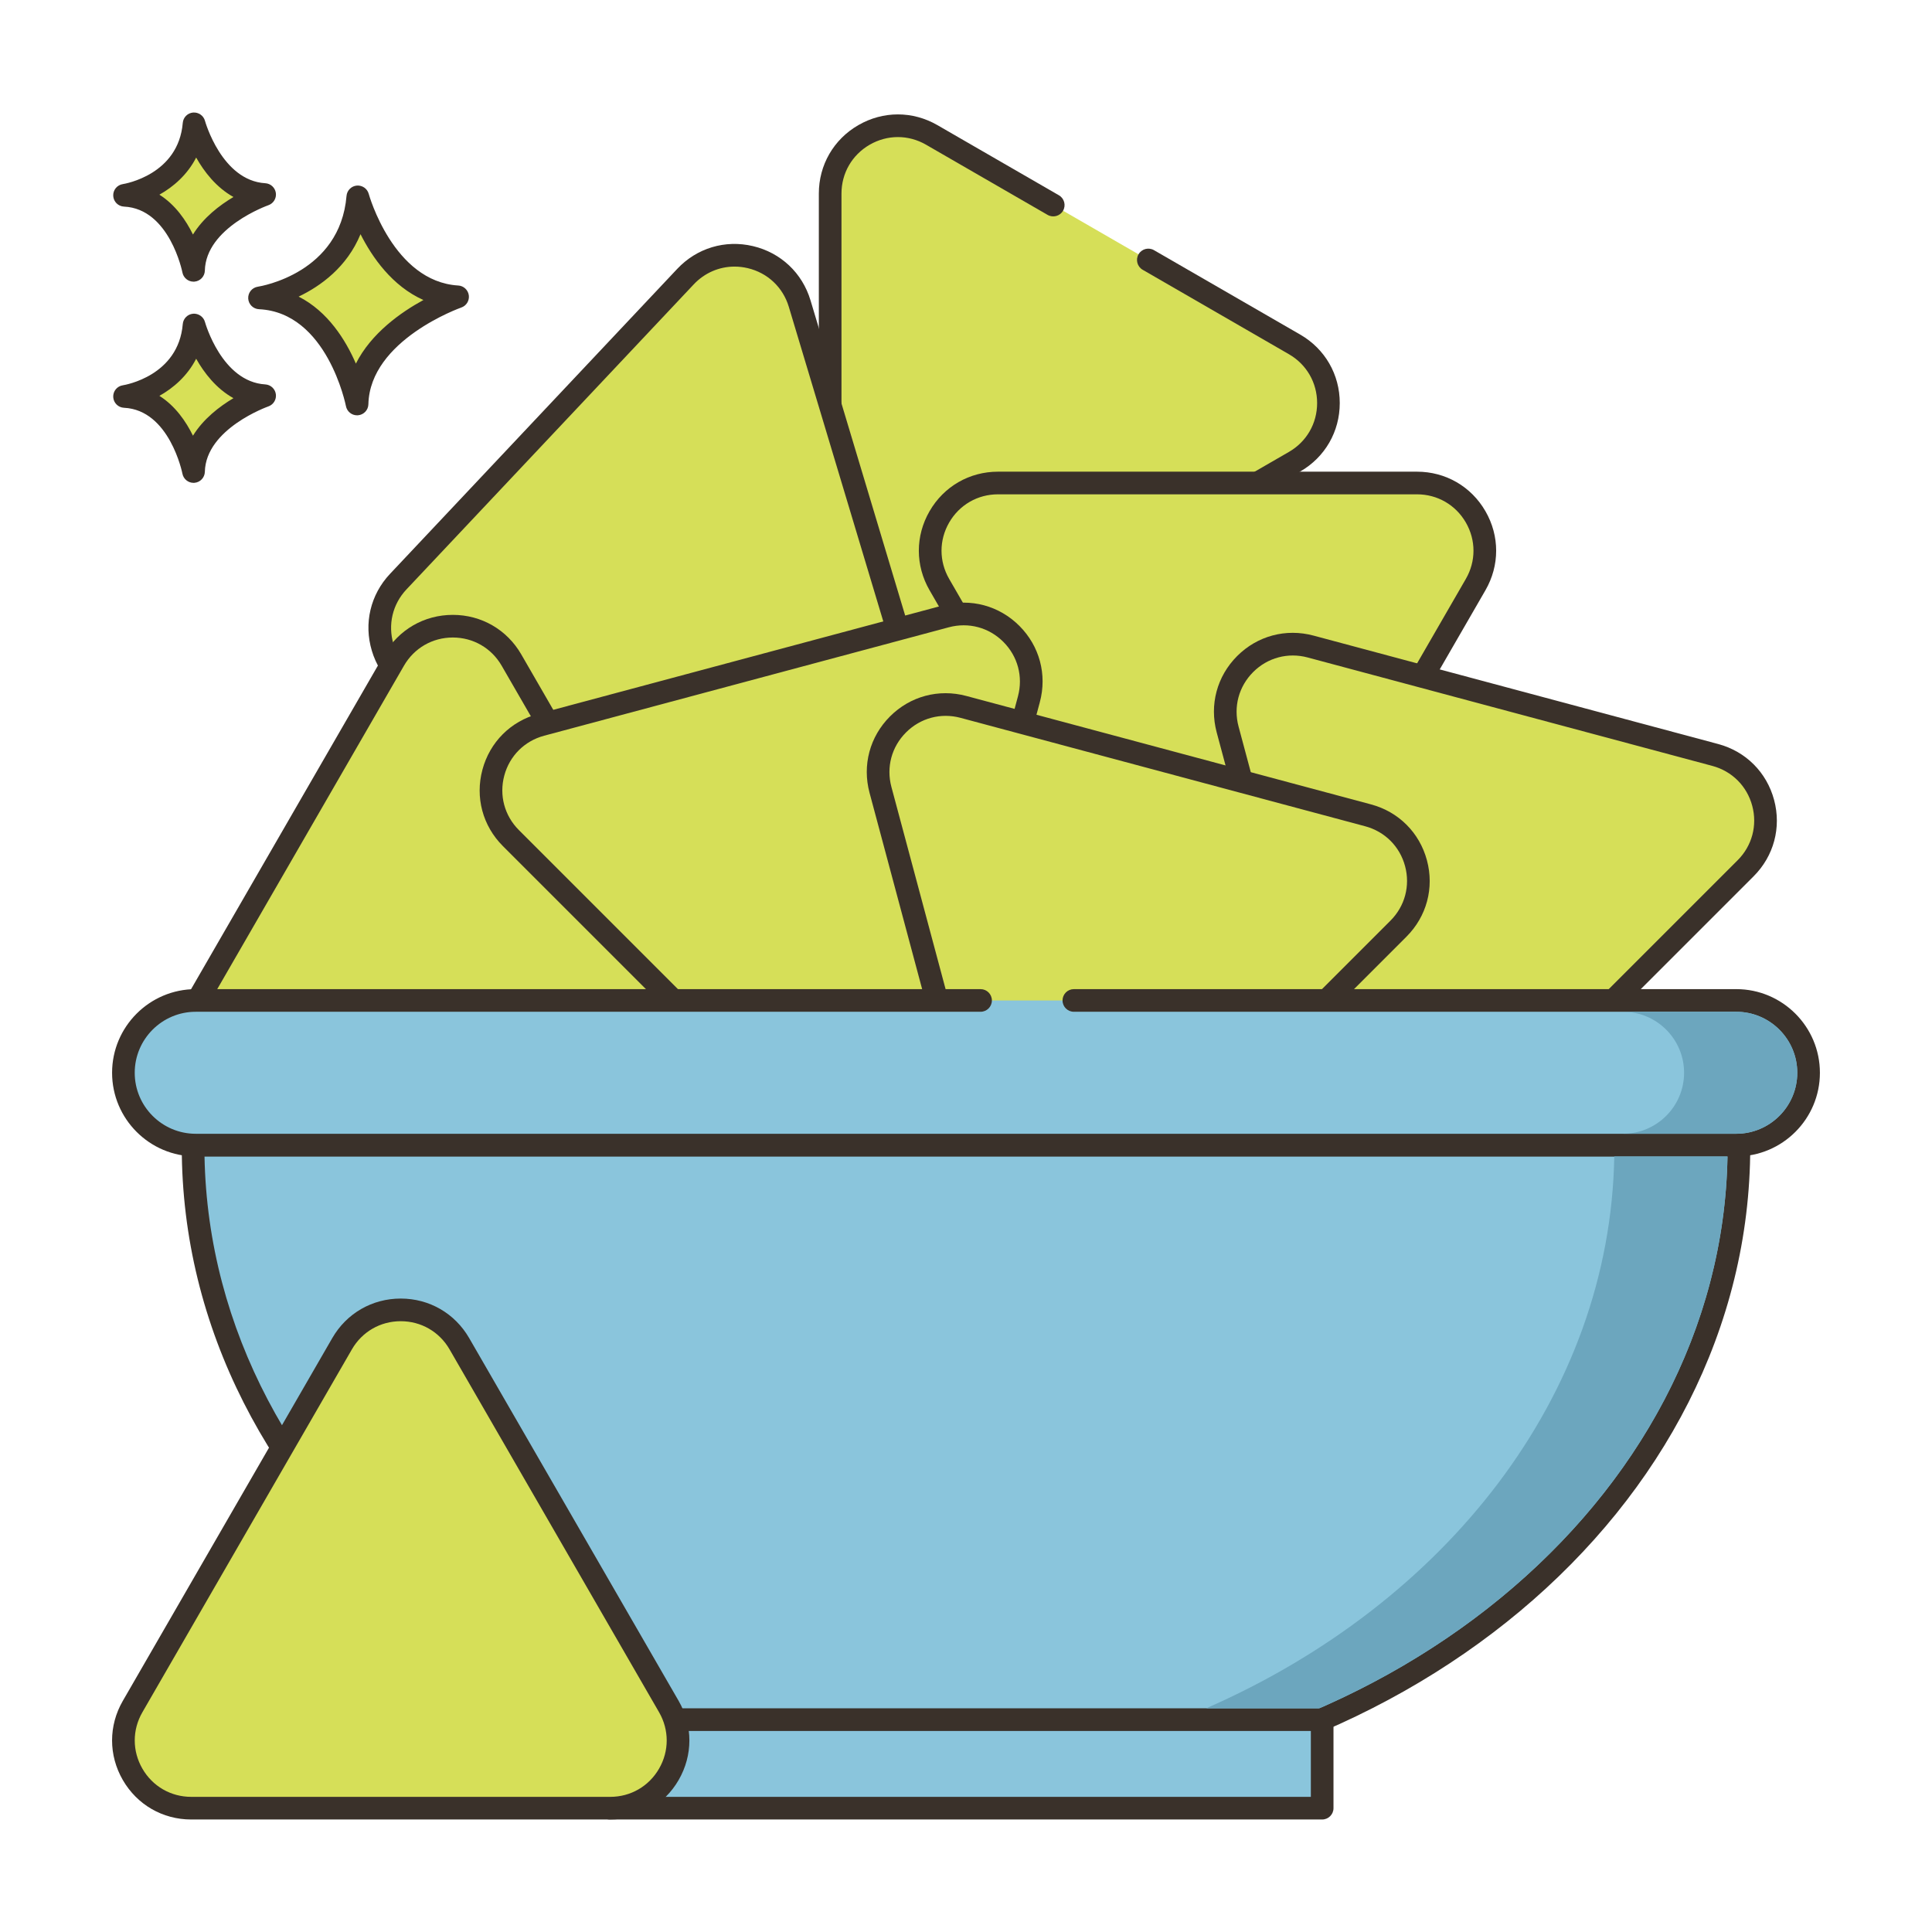 <svg id="Layer_1" enable-background="new 0 0 256 256" height="512" viewBox="0 0 256 256" width="512" xmlns="http://www.w3.org/2000/svg"><g><g><g><path d="m171.54 45.636-19.38-11.189-12.598-7.274-16.1-9.296c-5.982-3.454-13.46.863-13.46 7.771v55.517c0 6.908 7.478 11.225 13.46 7.771l48.079-27.758c5.981-3.453 5.981-12.088-.001-15.542z" fill="#d6df58"/></g></g><g><g><path d="m172.29 44.337-19.381-11.189c-.717-.415-1.635-.169-2.049.549-.414.717-.169 1.635.549 2.049l19.381 11.19c2.34 1.351 3.736 3.77 3.736 6.472.001 2.702-1.396 5.122-3.736 6.473l-48.08 27.758c-2.34 1.351-5.133 1.351-7.473 0s-3.737-3.771-3.737-6.472v-55.518c0-2.702 1.397-5.121 3.737-6.472 2.34-1.352 5.133-1.351 7.473 0l16.101 9.296c.717.414 1.635.169 2.049-.549.414-.717.169-1.635-.549-2.049l-16.101-9.296c-3.278-1.894-7.192-1.894-10.473 0-3.279 1.893-5.237 5.284-5.237 9.07v55.517c0 3.787 1.958 7.177 5.237 9.07 1.64.947 3.438 1.42 5.236 1.42s3.597-.474 5.236-1.421l48.08-27.758c3.279-1.893 5.237-5.284 5.236-9.071.001-3.785-1.956-7.176-5.235-9.069z" fill="#3a312a"/></g></g><g><g><path d="m187.758 64h-55.517c-6.908 0-11.225 7.478-7.771 13.461l27.758 48.079c3.454 5.982 12.089 5.982 15.543 0l27.759-48.08c3.454-5.982-.864-13.46-7.772-13.46z" fill="#d6df58"/></g></g><g><g><path d="m196.828 67.736c-1.893-3.279-5.283-5.236-9.069-5.236h-55.518c-3.786 0-7.177 1.957-9.069 5.236-1.894 3.279-1.895 7.195-.001 10.474l27.759 48.079c1.893 3.279 5.284 5.237 9.07 5.237s7.177-1.958 9.07-5.237l27.759-48.079c1.894-3.279 1.893-7.194-.001-10.474zm-2.597 8.974-27.759 48.079c-1.352 2.34-3.771 3.737-6.473 3.737s-5.121-1.397-6.473-3.737l-27.757-48.079c-1.351-2.34-1.351-5.134.001-7.474 1.351-2.339 3.77-3.736 6.472-3.736h55.518c2.701 0 5.121 1.397 6.472 3.736 1.35 2.341 1.35 5.135-.001 7.474z" fill="#3a312a"/></g></g><g><g><path d="m121.928 93.394-15.97-53.17c-1.987-6.616-10.391-8.6-15.127-3.571l-38.062 40.415c-4.736 5.029-2.252 13.299 4.471 14.886l54.032 12.755c6.723 1.587 12.643-4.699 10.656-11.315z" fill="#d6df58"/></g></g><g><g><path d="m123.364 92.962-15.969-53.17c-1.089-3.626-3.939-6.311-7.625-7.181-3.687-.873-7.435.256-10.03 3.013l-38.062 40.416c-2.596 2.756-3.496 6.567-2.406 10.193 1.089 3.626 3.939 6.311 7.624 7.181l54.032 12.755c.819.193 1.643.288 2.455.288 2.841 0 5.557-1.158 7.575-3.301 2.596-2.757 3.496-6.567 2.406-10.194zm-4.59 8.137c-1.854 1.967-4.528 2.771-7.157 2.15l-54.032-12.755c-2.63-.621-4.663-2.536-5.441-5.124-.777-2.587-.136-5.307 1.717-7.273l38.063-40.416c1.44-1.529 3.378-2.355 5.405-2.355.58 0 1.167.068 1.752.206 2.63.621 4.664 2.537 5.441 5.125l15.969 53.17c.778 2.586.136 5.305-1.717 7.272z" fill="#3a312a"/></g></g><g><g><path d="m95.53 135.54-27.759-48.08c-3.454-5.982-12.089-5.982-15.543 0l-27.758 48.08c-3.454 5.982.863 13.46 7.771 13.46h55.517c6.908 0 11.226-7.478 7.772-13.46z" fill="#d6df58"/></g></g><g><g><path d="m96.829 134.79-27.759-48.08c-1.894-3.279-5.284-5.237-9.07-5.237s-7.177 1.958-9.07 5.237l-27.759 48.08c-1.894 3.279-1.893 7.195.001 10.474 1.893 3.279 5.283 5.236 9.069 5.236h55.518c3.786 0 7.177-1.958 9.069-5.236 1.894-3.28 1.895-7.195.001-10.474zm-2.599 8.974c-1.351 2.339-3.77 3.736-6.472 3.736h-55.517c-2.701 0-5.121-1.397-6.472-3.736-1.351-2.34-1.351-5.134-.001-7.474l27.759-48.08c1.352-2.34 3.771-3.737 6.473-3.737s5.121 1.397 6.473 3.737l27.759 48.079c1.35 2.34 1.35 5.134-.002 7.475z" fill="#3a312a"/></g></g><g><g><path d="m125.342 81.667-53.625 14.369c-6.673 1.788-8.907 10.129-4.023 15.013l39.256 39.256c4.885 4.885 13.225 2.65 15.013-4.023l14.369-53.625c1.788-6.672-4.317-12.777-10.99-10.99z" fill="#d6df58"/></g></g><g><g><path d="m135.07 82.929c-2.678-2.676-6.454-3.689-10.117-2.71l-53.625 14.368c-3.657.98-6.426 3.748-7.405 7.406-.98 3.657.033 7.439 2.711 10.116l39.256 39.256c2.005 2.005 4.63 3.078 7.358 3.078.914 0 1.841-.121 2.759-.367 3.657-.98 6.426-3.749 7.406-7.406l14.369-53.626c.98-3.656-.034-7.438-2.712-10.115zm-.186 9.341-14.369 53.626c-.699 2.61-2.675 4.585-5.284 5.285s-5.309-.024-7.22-1.935l-39.256-39.256c-1.91-1.911-2.634-4.609-1.935-7.219s2.675-4.585 5.285-5.285l53.625-14.369c2.61-.697 5.309.024 7.219 1.934s2.634 4.609 1.935 7.219z" fill="#3a312a"/></g></g><g><g><path d="m227.283 100.036-53.625-14.369c-6.672-1.788-12.778 4.318-10.99 10.99l14.369 53.625c1.788 6.673 10.128 8.907 15.013 4.023l39.256-39.256c4.884-4.884 2.65-13.225-4.023-15.013z" fill="#d6df58"/></g></g><g><g><path d="m235.077 105.994c-.979-3.658-3.748-6.426-7.405-7.406l-53.625-14.369c-3.661-.98-7.441.033-10.117 2.71-2.678 2.678-3.691 6.459-2.712 10.117l14.369 53.626c.98 3.657 3.749 6.426 7.406 7.406.919.246 1.844.367 2.759.367 2.728 0 5.354-1.072 7.358-3.078l39.256-39.256c2.678-2.678 3.692-6.46 2.711-10.117zm-4.832 7.995-39.256 39.256c-1.911 1.911-4.607 2.633-7.22 1.935-2.609-.7-4.585-2.675-5.284-5.285l-14.369-53.625c-.699-2.61.024-5.309 1.935-7.219 1.909-1.91 4.61-2.632 7.219-1.934l53.625 14.369c2.61.7 4.586 2.675 5.285 5.285.699 2.608-.025 5.307-1.935 7.218z" fill="#3a312a"/></g></g><g><g><path d="m181.283 108.036-53.625-14.369c-6.673-1.788-12.778 4.318-10.99 10.99l14.369 53.625c1.788 6.673 10.128 8.907 15.013 4.023l39.256-39.256c4.884-4.884 2.65-13.225-4.023-15.013z" fill="#d6df58"/></g></g><g><g><path d="m189.077 113.994c-.979-3.658-3.748-6.426-7.405-7.406l-53.625-14.369c-3.661-.981-7.441.033-10.117 2.71-2.678 2.678-3.691 6.459-2.712 10.117l14.369 53.626c.98 3.657 3.749 6.426 7.406 7.406.919.246 1.844.367 2.759.367 2.728 0 5.354-1.072 7.358-3.078l39.256-39.256c2.678-2.678 3.692-6.46 2.711-10.117zm-4.832 7.995-39.256 39.256c-1.911 1.911-4.608 2.632-7.22 1.935-2.609-.7-4.585-2.675-5.284-5.285l-14.369-53.626c-.699-2.61.024-5.309 1.935-7.219 1.91-1.91 4.611-2.633 7.219-1.934l53.625 14.369c2.61.7 4.586 2.675 5.285 5.285.699 2.609-.025 5.308-1.935 7.219z" fill="#3a312a"/></g></g><g><g><path d="m47.411 26.084c-.974 11.564-13.024 13.389-13.024 13.389 10.347.487 12.925 14.059 12.925 14.059.221-9.677 13.321-14.202 13.321-14.202-9.814-.586-13.222-13.246-13.222-13.246z" fill="#d7e057"/></g></g><g><g><path d="m60.723 37.833c-8.604-.514-11.832-12.024-11.863-12.14-.19-.702-.854-1.16-1.584-1.102-.725.066-1.298.642-1.359 1.367-.859 10.215-11.313 11.964-11.754 12.033-.763.115-1.313.79-1.273 1.561.04.77.657 1.384 1.428 1.421 9.027.425 11.498 12.718 11.521 12.842.138.711.76 1.217 1.473 1.217.042 0 .084-.001.126-.005.764-.064 1.357-.693 1.375-1.459.194-8.509 12.191-12.777 12.313-12.819.676-.235 1.092-.915.994-1.623-.101-.709-.684-1.25-1.397-1.293zm-13.567 10.346c-1.356-3.13-3.708-6.907-7.586-8.876 2.931-1.405 6.408-3.913 8.201-8.272 1.551 3.071 4.2 6.88 8.334 8.722-3.006 1.639-6.922 4.405-8.949 8.426z" fill="#3a312a"/></g></g><g><g><path d="m25.713 43.065c-.689 8.179-9.213 9.471-9.213 9.471 7.318.344 9.142 9.944 9.142 9.944.156-6.844 9.422-10.045 9.422-10.045-6.941-.416-9.351-9.37-9.351-9.37z" fill="#d7e057"/></g></g><g><g><path d="m35.154 50.937c-5.767-.345-7.972-8.186-7.993-8.265-.19-.702-.863-1.162-1.582-1.102-.726.065-1.3.642-1.361 1.368-.579 6.871-7.646 8.067-7.942 8.114-.763.115-1.314.79-1.273 1.561.04.77.657 1.384 1.428 1.421 6.035.284 7.724 8.644 7.739 8.726.136.712.759 1.22 1.473 1.22.041 0 .083-.001.125-.005.765-.064 1.358-.694 1.376-1.461.13-5.709 8.331-8.633 8.412-8.661.676-.234 1.093-.913.996-1.622-.099-.71-.684-1.251-1.398-1.294zm-9.585 6.795c-.924-1.886-2.34-3.947-4.447-5.28 1.855-1.041 3.697-2.63 4.871-4.917 1.057 1.874 2.654 3.955 4.941 5.224-1.849 1.101-3.989 2.741-5.365 4.973z" fill="#3a312a"/></g></g><g><g><path d="m25.713 16.407c-.689 8.179-9.213 9.471-9.213 9.471 7.318.344 9.142 9.944 9.142 9.944.156-6.845 9.422-10.045 9.422-10.045-6.941-.416-9.351-9.37-9.351-9.37z" fill="#d7e057"/></g></g><g><g><path d="m35.154 24.279c-5.767-.345-7.972-8.186-7.993-8.265-.19-.702-.863-1.161-1.582-1.102-.726.065-1.3.642-1.361 1.368-.579 6.871-7.646 8.067-7.942 8.114-.763.115-1.314.79-1.273 1.561.04.77.657 1.384 1.428 1.421 6.035.284 7.724 8.644 7.739 8.726.136.712.759 1.22 1.473 1.22.041 0 .083-.001.125-.005.765-.064 1.358-.694 1.376-1.461.13-5.709 8.331-8.634 8.412-8.662.676-.234 1.093-.913.996-1.622-.099-.708-.684-1.25-1.398-1.293zm-9.585 6.796c-.924-1.886-2.34-3.947-4.447-5.28 1.855-1.042 3.697-2.63 4.871-4.917 1.057 1.874 2.654 3.954 4.941 5.224-1.849 1.101-3.989 2.74-5.365 4.973z" fill="#3a312a"/></g></g><g><g><path d="m230.411 151.731h-204.822c0 .086-.004.17-.004.256 0 47.205 45.853 85.473 102.415 85.473s102.415-38.268 102.415-85.473c0-.086-.004-.171-.004-.256z" fill="#8ac5dc"/></g></g><g><g><path d="m231.911 151.73c0-.829-.672-1.5-1.5-1.5h-204.822c-.828 0-1.502.766-1.502 1.594l-.002.162c0 47.957 46.616 86.973 103.915 86.973s103.915-39.016 103.915-86.973zm-103.911 84.23c-55.108 0-100.041-36.95-100.901-82.729h201.806c-.803 45.731-45.76 82.729-100.905 82.729z" fill="#3a312a"/></g></g><g><g><path d="m230.065 132.565h-87.773-12.361-103.996c-5.292 0-9.583 4.29-9.583 9.583 0 5.292 4.29 9.583 9.583 9.583h204.13c5.292 0 9.583-4.29 9.583-9.583 0-5.293-4.291-9.583-9.583-9.583z" fill="#8ac5dc"/></g></g><g><g><path d="m230.064 131.065h-87.772c-.828 0-1.5.671-1.5 1.5s.672 1.5 1.5 1.5h87.772c4.457 0 8.083 3.626 8.083 8.083s-3.626 8.083-8.083 8.083h-204.129c-4.457 0-8.083-3.626-8.083-8.083s3.626-8.083 8.083-8.083h103.995c.828 0 1.5-.671 1.5-1.5s-.672-1.5-1.5-1.5h-103.995c-6.111 0-11.083 4.972-11.083 11.083s4.972 11.083 11.083 11.083h204.129c6.111 0 11.083-4.972 11.083-11.083.001-6.111-4.971-11.083-11.083-11.083z" fill="#3a312a"/></g></g><g><g><path d="m80.807 227.862h94.387v11.73h-94.387z" fill="#8ac5dc"/></g></g><g><g><path d="m175.193 226.362h-94.386c-.828 0-1.5.671-1.5 1.5v11.73c0 .829.672 1.5 1.5 1.5h94.387c.828 0 1.5-.671 1.5-1.5v-11.73c-.001-.828-.673-1.5-1.501-1.5zm-1.5 11.731h-91.386v-8.73h91.387v8.73z" fill="#3a312a"/></g></g><g><g><path d="m213.9 153.226c-.55 31.74-22.37 59.26-54.09 73.14h15c31.72-13.88 53.54-41.4 54.09-73.14z" fill="#6ca6be"/></g></g><g><g><path d="m230.06 134.066h-15c4.46 0 8.09 3.62 8.09 8.08s-3.63 8.08-8.09 8.08h15c4.46 0 8.09-3.62 8.09-8.08s-3.63-8.08-8.09-8.08z" fill="#6ca6be"/></g></g><g><g><path d="m88.628 226.132-27.758-48.079c-3.454-5.982-12.089-5.982-15.543 0l-27.758 48.079c-3.454 5.982.863 13.46 7.771 13.46h55.517c6.907.001 11.225-7.477 7.771-13.46z" fill="#d6df58"/></g></g><g><g><path d="m89.927 225.382-27.759-48.079c-1.894-3.279-5.284-5.237-9.07-5.237s-7.177 1.957-9.07 5.237l-27.758 48.079c-1.893 3.279-1.893 7.194 0 10.474 1.893 3.279 5.284 5.237 9.07 5.237h55.517c3.786 0 7.178-1.958 9.07-5.237 1.893-3.279 1.893-7.194 0-10.474zm-2.598 8.974c-1.351 2.34-3.771 3.737-6.473 3.737h-55.516c-2.702 0-5.122-1.397-6.473-3.737s-1.351-5.134 0-7.474l27.758-48.079c1.352-2.34 3.77-3.737 6.473-3.737 2.702 0 5.121 1.397 6.473 3.737l27.759 48.079c1.35 2.34 1.35 5.134-.001 7.474z" fill="#3a312a"/></g></g></g></svg>